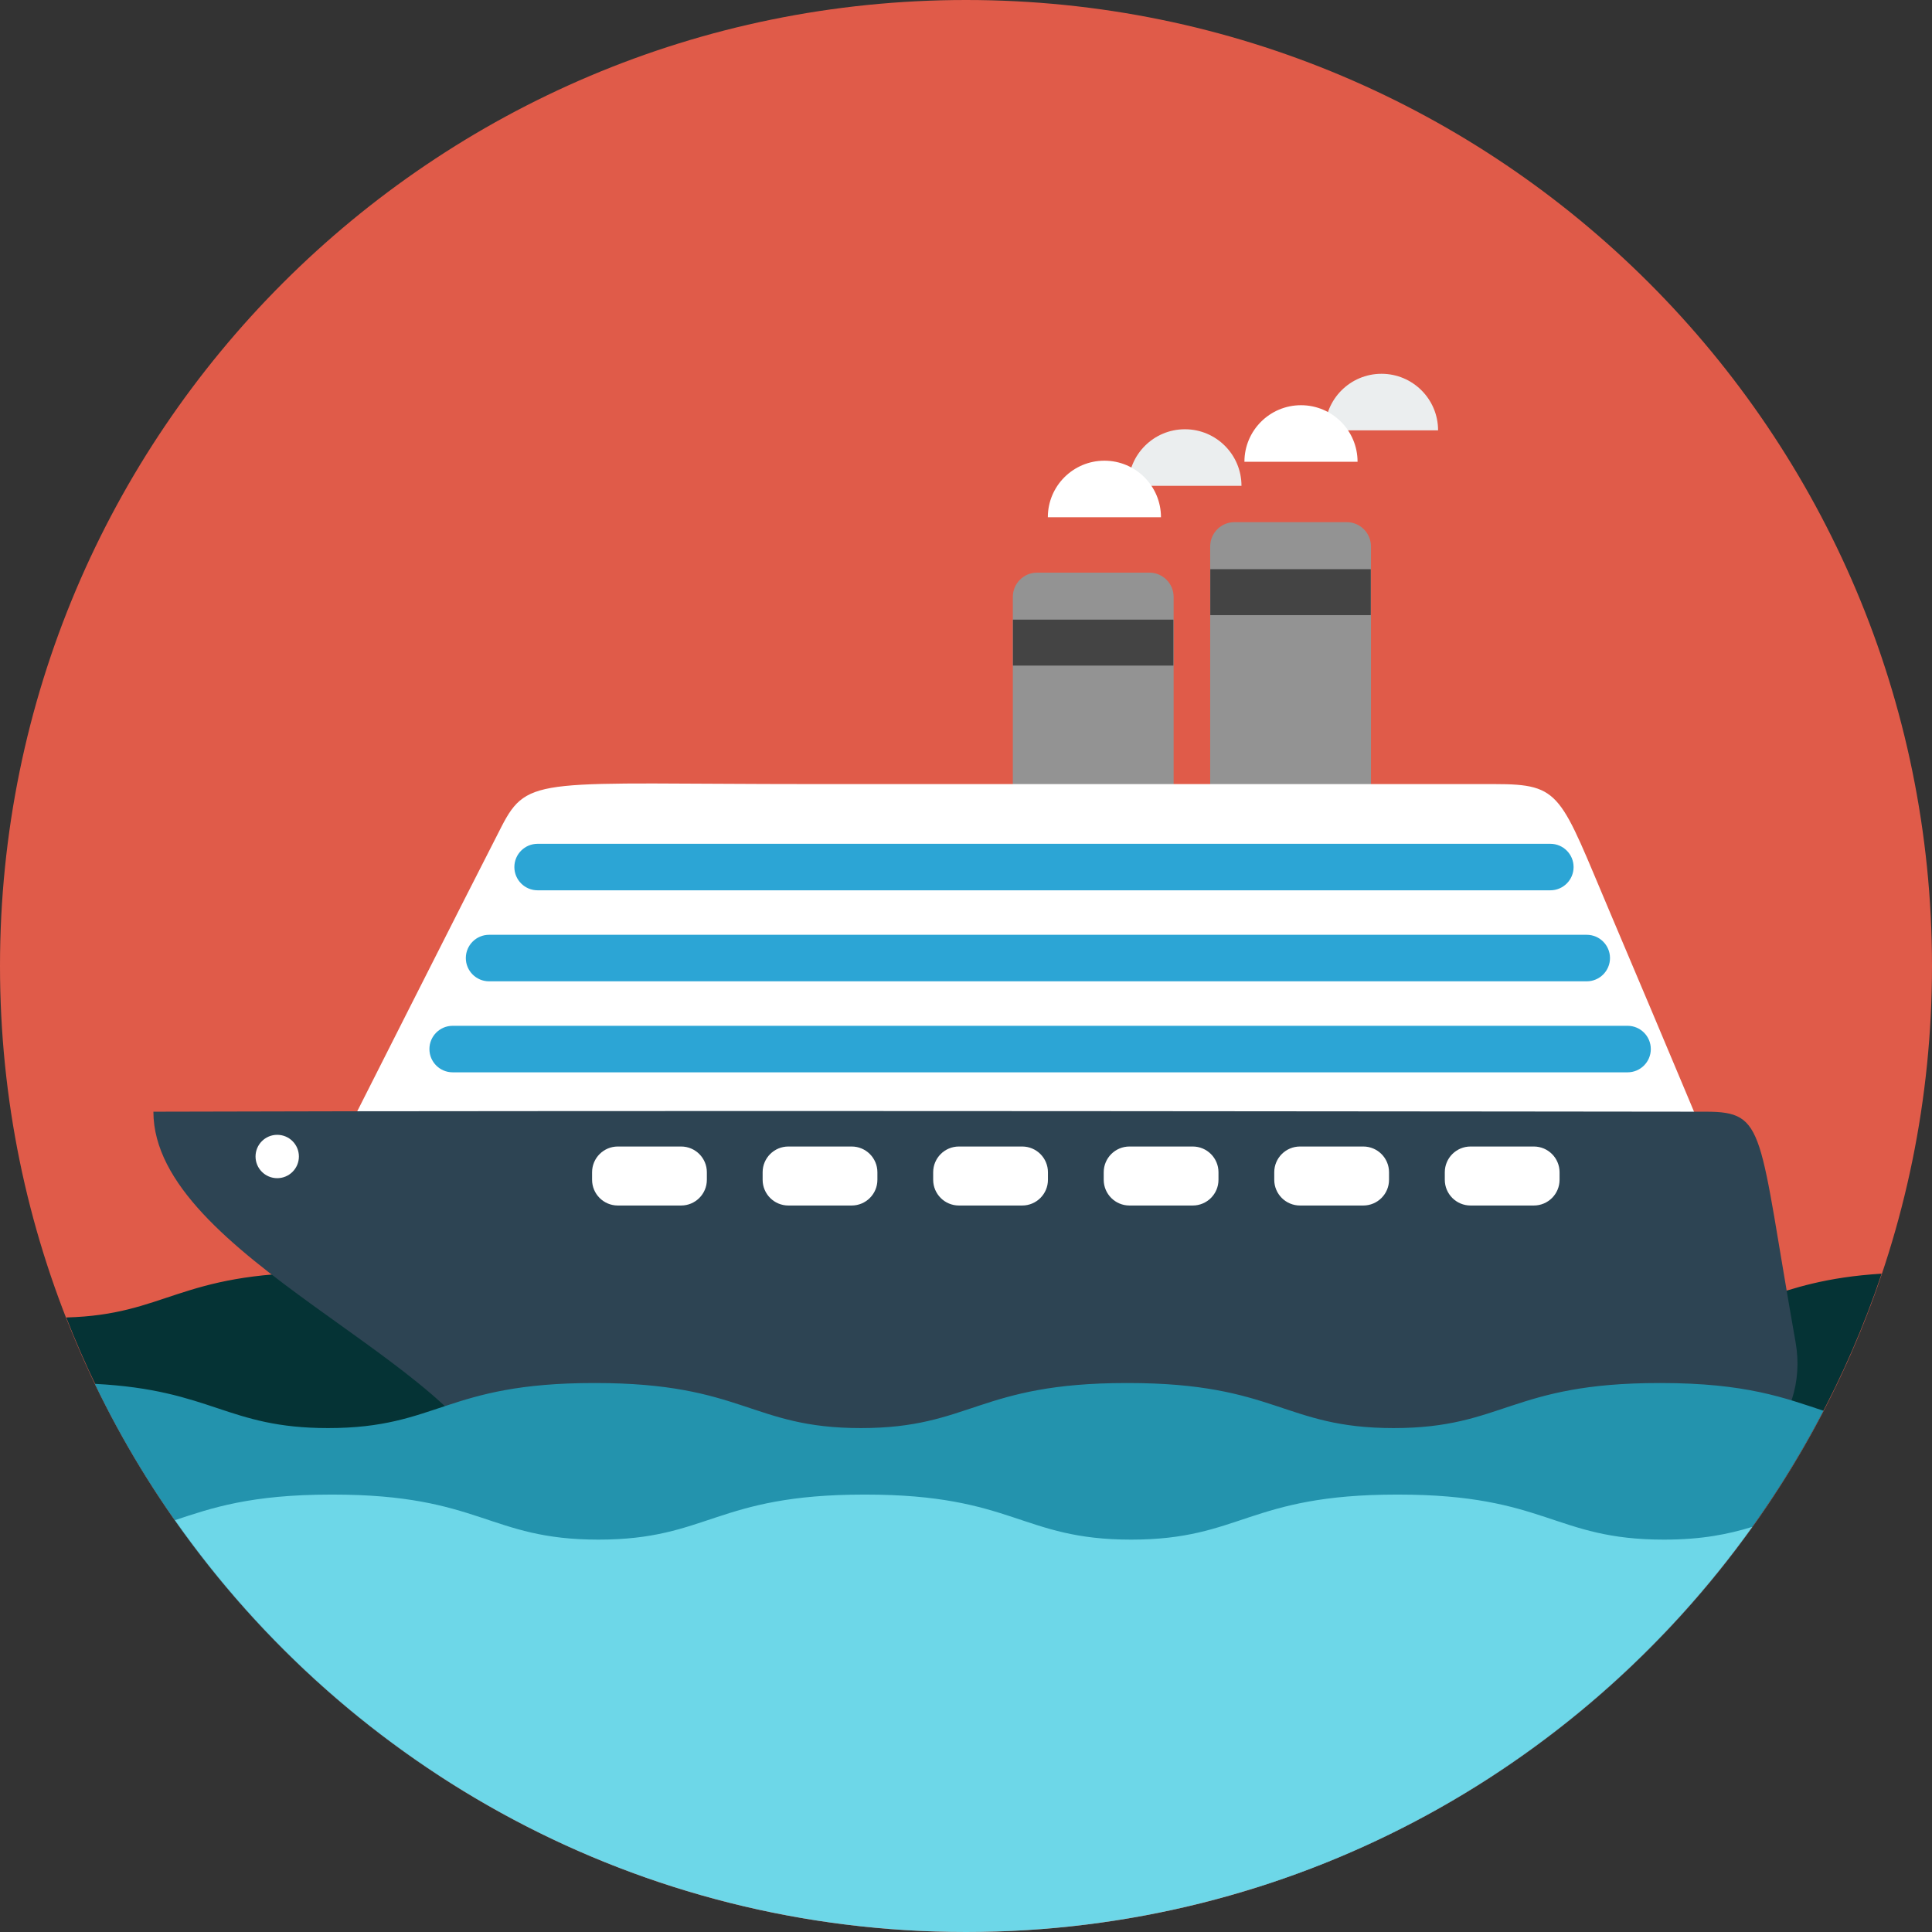 <?xml version="1.0" encoding="iso-8859-1"?>
<!-- Generator: Adobe Illustrator 17.0.0, SVG Export Plug-In . SVG Version: 6.00 Build 0)  -->
<!DOCTYPE svg PUBLIC "-//W3C//DTD SVG 1.1//EN" "http://www.w3.org/Graphics/SVG/1.1/DTD/svg11.dtd">
<svg version="1.1" id="Layer_1" xmlns="http://www.w3.org/2000/svg" xmlns:xlink="http://www.w3.org/1999/xlink" x="0px" y="0px"
	 width="512px" height="512px" viewBox="0 0 512 512" style="enable-background:new 0 0 512 512;" xml:space="preserve">
<rect x="0" y="0" width="512" height="512" fill="#333333" stroke="none"/>
<path id="bg_33_" style="fill:#E05B49;" d="M512,256c0,141.379-114.613,256-255.999,256C114.613,512,0,397.379,0,256
	S114.613,0,256.001,0C397.387,0,512,114.621,512,256z"/>
<path style="fill:#053335;" d="M498.659,337.535c-29.742,1.846-33.86,11.642-60.248,11.642c-0.002,0-0.005,0-0.005,0
	c-0.009,0-0.015,0-0.022,0h-0.004c-29.131,0-31.119-11.936-70.397-11.936c-0.063,0-0.119,0-0.179,0.003
	c-0.058-0.003-0.114-0.003-0.179-0.003c-39.277,0-41.267,11.936-70.396,11.936h-0.004c-0.01,0-0.016,0-0.023,0c0,0-0.004,0-0.006,0
	c-29.129,0-31.117-11.936-70.395-11.936c-0.063,0-0.119,0-0.179,0.003c-0.058-0.003-0.114-0.003-0.178-0.003
	c-39.278,0-41.269,11.936-70.396,11.936h-0.006c-0.008,0-0.014,0-0.021,0h-0.006c-29.129,0-31.12-11.936-70.396-11.936
	c-0.064,0-0.119,0-0.18,0.003c-0.058-0.003-0.114-0.003-0.178-0.003c-38.033,0-41.105,11.19-67.707,11.901
	c19.575,50.078,54.438,92.456,98.886,121.427c10.06,0.885,20.292,1.349,30.679,1.349c2.983,0,5.952-0.047,8.912-0.119
	c2.959,0.072,5.926,0.119,8.911,0.119c21.269,0,41.922-1.873,61.679-5.573c19.758,3.7,40.411,5.573,61.68,5.573
	c2.983,0,5.951-0.047,8.911-0.119c2.96,0.072,5.929,0.119,8.912,0.119c21.269,0,41.922-1.873,61.679-5.573
	c9.211,1.727,18.631,3.013,28.2,3.937C443.631,439.1,480.198,392.493,498.659,337.535z"/>
<path style="fill:#EBEEEF;" d="M314.015,113.757c-8.278,0-14.991,6.712-14.991,14.993h29.983
	C329.007,120.469,322.296,113.757,314.015,113.757z"/>
<path style="fill:#939393;" d="M363.323,144.81c0-3.553-2.881-6.435-6.434-6.435h-29.744c-3.553,0-6.433,2.882-6.433,6.435v72.352
	c0,3.549,2.88,6.431,6.433,6.431h29.744c3.553,0,6.434-2.882,6.434-6.431V144.81z"/>
<rect x="320.741" y="150.839" style="fill:#444444;" width="42.521" height="12.175"/>
<path style="fill:#939393;" d="M311.02,158.181c0-3.549-2.88-6.427-6.431-6.427h-29.747c-3.551,0-6.431,2.878-6.431,6.427v72.356
	c0,3.552,2.88,6.431,6.431,6.431h29.747c3.551,0,6.431-2.879,6.431-6.431V158.181z"/>
<path style="fill:#FFFFFF;" d="M89.333,305.065c0,0,36.535-72.352,43.578-86.018c7.043-13.667,10.262-11.255,82.753-11.255
	c54.142,0,158.86,0,180.429,0c17.865,0,17.237,2.608,30.812,34.568c14.853,34.971,29.094,69.137,29.094,69.137L89.333,305.065z"/>
<path style="fill:#2D4453;" d="M40.653,294.612c125.681-0.398,395.331,0,411.409,0c16.097,0,13.823,4.826,23.788,61.102
	c3.702,20.907-13.161,40.427-45.293,43.407c-76.602,7.116-281.365,65.694-299.06-6.968
	C123.993,361.343,40.653,332.838,40.653,294.612z"/>
<path style="fill:#2CA5D5;" d="M437.482,278.016c0,3.4-2.758,6.161-6.161,6.161H119.965c-3.404,0-6.165-2.76-6.165-6.161l0,0
	c0-3.406,2.761-6.167,6.165-6.167H431.32C434.724,271.849,437.482,274.61,437.482,278.016L437.482,278.016z"/>
<path style="fill:#2CA5D5;" d="M426.665,253.897c0,3.4-2.761,6.162-6.164,6.162H129.612c-3.404,0-6.163-2.761-6.163-6.162l0,0
	c0-3.402,2.759-6.166,6.163-6.166h290.889C423.904,247.731,426.665,250.495,426.665,253.897L426.665,253.897z"/>
<path style="fill:#2CA5D5;" d="M417.017,229.777c0,3.403-2.76,6.163-6.162,6.163H142.474c-3.403,0-6.162-2.76-6.162-6.163l0,0
	c0-3.403,2.759-6.16,6.162-6.16h268.381C414.257,223.617,417.017,226.374,417.017,229.777L417.017,229.777z"/>
<circle style="fill:#FFFFFF;" cx="73.466" cy="306.484" r="5.745"/>
<rect x="268.441" y="164.21" style="fill:#444444;" width="42.519" height="12.179"/>
<path style="fill:#FFFFFF;" d="M187.325,312.652c0,3.77-3.055,6.821-6.822,6.821h-16.771c-3.768,0-6.822-3.052-6.822-6.821v-1.992
	c0-3.768,3.055-6.822,6.822-6.822h16.771c3.768,0,6.822,3.054,6.822,6.822V312.652z"/>
<path style="fill:#FFFFFF;" d="M232.52,312.652c0,3.77-3.054,6.821-6.821,6.821h-16.773c-3.767,0-6.821-3.052-6.821-6.821v-1.992
	c0-3.768,3.055-6.822,6.821-6.822h16.773c3.768,0,6.821,3.054,6.821,6.822V312.652z"/>
<path style="fill:#FFFFFF;" d="M277.715,312.652c0,3.77-3.055,6.821-6.821,6.821h-16.772c-3.767,0-6.821-3.052-6.821-6.821v-1.992
	c0-3.768,3.055-6.822,6.821-6.822h16.772c3.767,0,6.821,3.054,6.821,6.822V312.652z"/>
<path style="fill:#FFFFFF;" d="M322.91,312.652c0,3.77-3.055,6.821-6.821,6.821h-16.772c-3.768,0-6.821-3.052-6.821-6.821v-1.992
	c0-3.768,3.054-6.822,6.821-6.822h16.772c3.767,0,6.821,3.054,6.821,6.822V312.652z"/>
<path style="fill:#FFFFFF;" d="M368.107,312.652c0,3.77-3.056,6.821-6.823,6.821h-16.771c-3.768,0-6.823-3.052-6.823-6.821v-1.992
	c0-3.768,3.055-6.822,6.823-6.822h16.771c3.768,0,6.823,3.054,6.823,6.822V312.652z"/>
<path style="fill:#FFFFFF;" d="M413.3,312.652c0,3.77-3.053,6.821-6.821,6.821h-16.772c-3.766,0-6.821-3.052-6.821-6.821v-1.992
	c0-3.768,3.056-6.822,6.821-6.822h16.772c3.769,0,6.821,3.054,6.821,6.822V312.652z"/>
<path style="fill:#FFFFFF;" d="M292.679,122.088c-8.279,0-14.992,6.708-14.992,14.989h29.983
	C307.67,128.796,300.959,122.088,292.679,122.088z"/>
<path style="fill:#EBEEEF;" d="M366.115,99.058c-8.281,0-14.993,6.711-14.993,14.991h29.984
	C381.107,105.769,374.395,99.058,366.115,99.058z"/>
<path style="fill:#FFFFFF;" d="M344.778,107.386c-8.281,0-14.992,6.711-14.992,14.991h29.982
	C359.769,114.097,353.058,107.386,344.778,107.386z"/>
<path style="fill:#2393AD;" d="M483.233,373.86c-10.218-3.365-20.467-7.343-43.143-7.343c-0.064,0-0.119,0-0.18,0.002
	c-0.058-0.002-0.114-0.002-0.177-0.002c-39.278,0-41.269,11.939-70.398,11.939c0,0-0.004,0-0.006,0c-0.007,0-0.014,0-0.02,0
	c0,0-0.005,0-0.006,0c-29.128,0-31.118-11.939-70.395-11.939c-0.064,0-0.119,0-0.179,0.002c-0.059-0.002-0.115-0.002-0.179-0.002
	c-39.276,0-41.268,11.939-70.396,11.939c0,0-0.004,0-0.006,0c-0.007,0-0.013,0-0.02,0c-0.001,0-0.005,0-0.005,0
	c-29.129,0-31.119-11.939-70.396-11.939c-0.064,0-0.119,0-0.179,0.002c-0.058-0.002-0.114-0.002-0.179-0.002
	c-39.277,0-41.267,11.939-70.396,11.939c-0.002,0-0.005,0-0.005,0c-0.009,0-0.015,0-0.021,0h-0.007
	c-26.836,0-30.661-10.126-61.809-11.721c29.46,61.305,82.644,109.001,147.626,131.345c15.071,2.065,30.596,3.116,46.469,3.116
	c2.985,0,5.952-0.047,8.912-0.122c2.959,0.075,5.928,0.122,8.911,0.122c21.269,0,41.922-1.872,61.68-5.573
	c11.246,2.104,22.809,3.549,34.583,4.463C398.415,479.486,452.212,433.547,483.233,373.86z"/>
<path style="fill:#6DD7E8;" d="M256.001,512c85.938,0,161.925-42.39,208.354-107.353c-6.312,1.905-13.185,3.37-23.39,3.37
	c-0.002,0-0.005,0-0.005,0c-0.009,0-0.015,0-0.022,0c-0.001,0-0.004,0-0.004,0c-29.129,0-31.119-11.937-70.397-11.937
	c-0.063,0-0.119,0-0.179,0.003c-0.058-0.003-0.114-0.003-0.179-0.003c-39.276,0-41.267,11.937-70.395,11.937h-0.004
	c-0.01,0-0.016,0-0.023,0c0,0-0.004,0-0.006,0c-29.127,0-31.117-11.937-70.396-11.937c-0.063,0-0.119,0-0.179,0.003
	c-0.058-0.003-0.114-0.003-0.178-0.003c-39.278,0-41.268,11.937-70.396,11.937c0,0-0.004,0-0.006,0c-0.008,0-0.014,0-0.02,0
	c-0.002,0-0.005,0-0.005,0c-29.13,0-31.119-11.937-70.397-11.937c-0.064,0-0.119,0-0.18,0.003c-0.058-0.003-0.114-0.003-0.178-0.003
	c-21.424,0-31.752,3.549-41.442,6.776C92.681,468.833,169.277,512,256.001,512z"/>
<g>
</g>
<g>
</g>
<g>
</g>
<g>
</g>
<g>
</g>
<g>
</g>
<g>
</g>
<g>
</g>
<g>
</g>
<g>
</g>
<g>
</g>
<g>
</g>
<g>
</g>
<g>
</g>
<g>
</g>
</svg>
